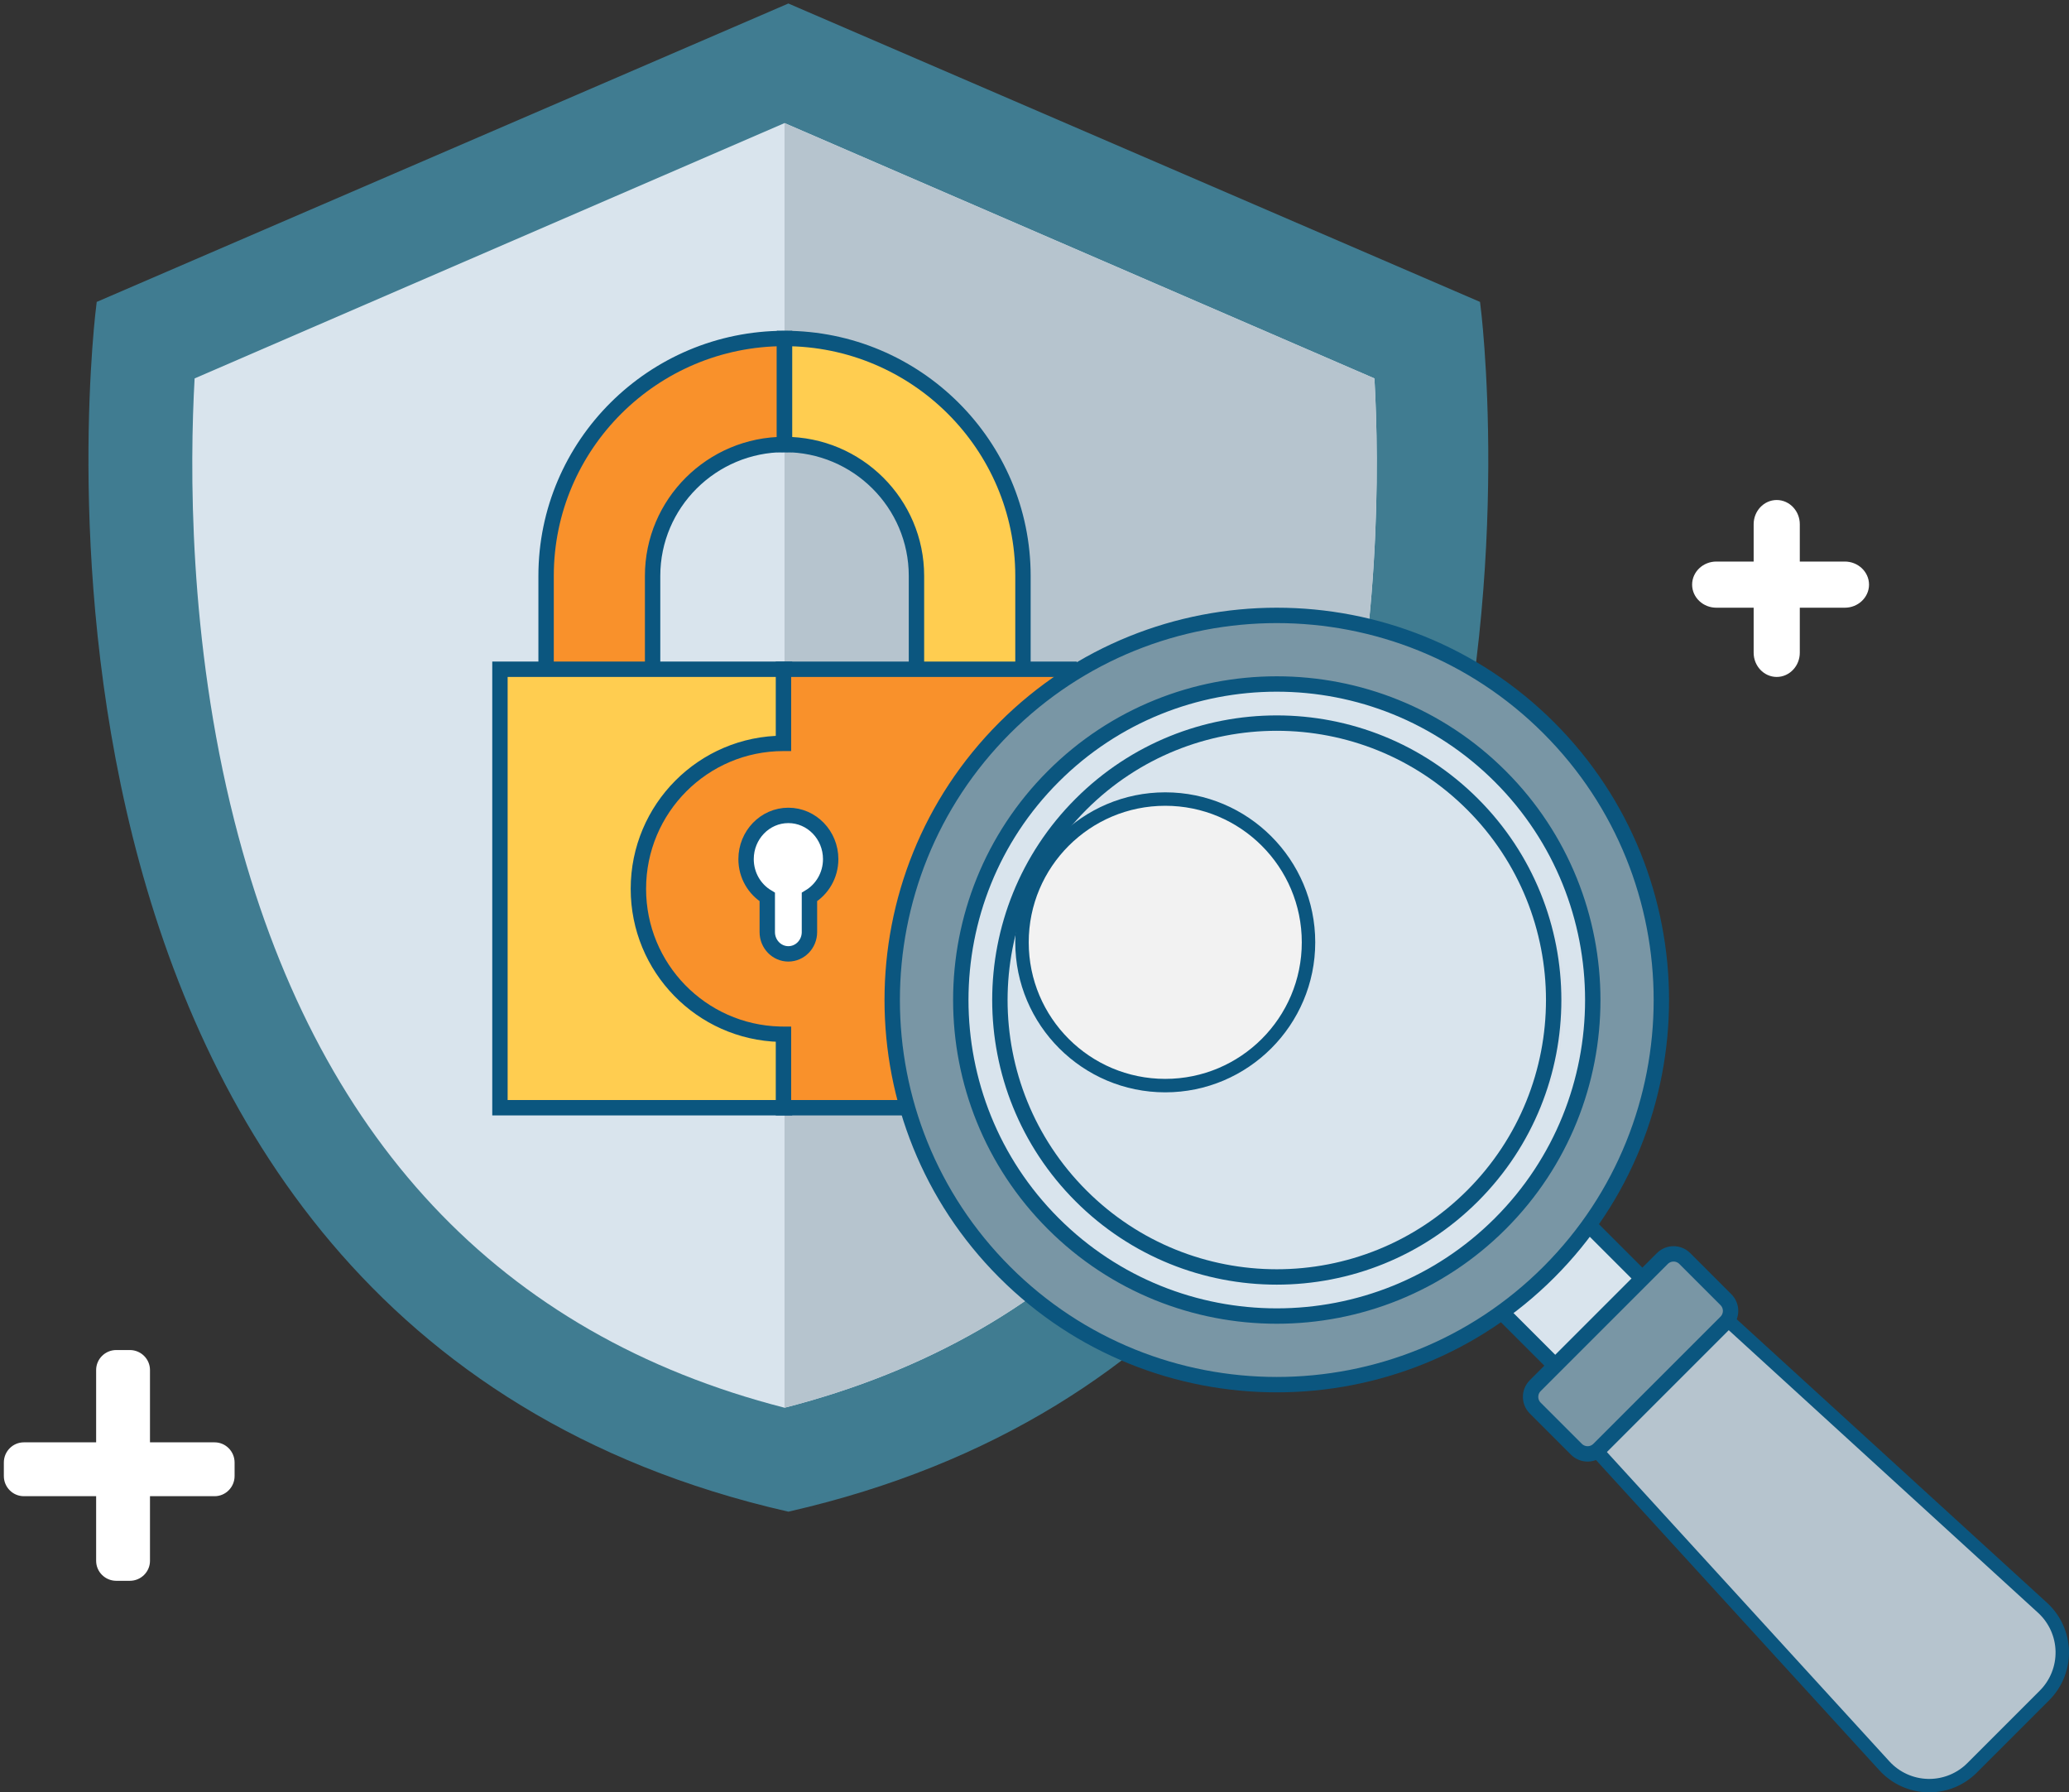 <?xml version="1.0" encoding="UTF-8" standalone="no"?>
<svg width="269px" height="233px" viewBox="0 0 269 233" version="1.1" xmlns="http://www.w3.org/2000/svg" xmlns:xlink="http://www.w3.org/1999/xlink">
    <rect x="0" y="0" width="269" height="233" fill="#333333" stroke="none"/>
    <!-- Generator: Sketch 50.2 (55047) - http://www.bohemiancoding.com/sketch -->
    <title>Group 2</title>
    <desc>Created with Sketch.</desc>
    <defs></defs>
    <g id="Page-1" stroke="none" stroke-width="1" fill="none" fill-rule="evenodd">
        <g id="security" transform="translate(-305, -830)">
            <g id="Group-2" transform="translate(306, 831)">
                <path d="M101.5,195 C-5.25,170.624 12.034,38.594 12.034,38.594 L101.5,0 L190.966,38.594 C190.966,38.594 208.249,170.624 101.5,195" id="Fill-1" fill="#407C91"></path>
                <path d="M101.5,195 C-5.25,170.624 12.034,38.594 12.034,38.594 L101.5,0 L190.966,38.594 C190.966,38.594 208.249,170.624 101.5,195 Z" id="Stroke-3" stroke="#407C91"></path>
                <path d="M172.519,105.734 C162.063,146.878 138.011,172.517 101,182 C63.989,172.517 39.937,146.878 29.481,105.734 C23.464,82.065 23.675,59.403 24.303,48.193 L101,15 L177.697,48.193 C178.324,59.392 178.537,82.057 172.519,105.734" id="Fill-5" fill="#D9E4ED"></path>
                <path d="M172.519,105.734 C162.063,146.878 138.011,172.517 101,182 L101,15 L177.697,48.193 C178.324,59.392 178.537,82.057 172.519,105.734" id="Fill-7" fill="#B6C4CE"></path>
                <path d="M70,73.862 L70,95 L77.196,95 L83.848,95 L83.848,73.862 C83.848,64.443 91.543,56.783 101,56.783 L101,50.267 L101,43 C83.902,43 70,56.849 70,73.862" id="Fill-9" fill="#F9912B"></path>
                <path d="M70,73.862 L70,95 L77.196,95 L83.848,95 L83.848,73.862 C83.848,64.443 91.543,56.783 101,56.783 L101,50.267 L101,43 C83.902,43 70,56.849 70,73.862 Z" id="Stroke-11" stroke="#0B567F" stroke-width="2" stroke-linecap="round"></path>
                <path d="M101,43 L101,50.267 L101,56.783 C110.468,56.783 118.153,64.443 118.153,73.863 L118.153,95 L124.804,95 L132,95 L132,73.863 C132,56.849 118.094,43 101,43" id="Fill-13" fill="#FFCD50"></path>
                <path d="M101,43 L101,50.267 L101,56.783 C110.468,56.783 118.153,64.443 118.153,73.863 L118.153,95 L124.804,95 L132,95 L132,73.863 C132,56.849 118.094,43 101,43 Z" id="Stroke-15" stroke="#0B567F" stroke-width="2"></path>
                <polygon id="Fill-17" fill="#FFCD50" points="64 143 101 143 101 86 64 86"></polygon>
                <polygon id="Stroke-19" stroke="#0B567F" stroke-width="2" points="64 143 101 143 101 86 64 86"></polygon>
                <path d="M100.862,86 L100.862,95.637 L100.857,95.637 C90.444,95.637 82,104.101 82,114.546 C82,124.819 90.177,133.174 100.369,133.443 C100.535,133.443 100.694,133.45 100.857,133.45 L100.862,133.45 L100.862,143 L138,143 L138,86 L100.862,86 Z" id="Fill-20" fill="#F9912B"></path>
                <path d="M100.862,86 L100.862,95.637 L100.857,95.637 C90.444,95.637 82,104.101 82,114.546 C82,124.819 90.177,133.174 100.369,133.443 C100.535,133.443 100.694,133.45 100.857,133.45 L100.862,133.45 L100.862,143 L138,143 L138,86 L100.862,86 Z" id="Stroke-21" stroke="#0B567F" stroke-width="2" stroke-linecap="round"></path>
                <path d="M107,110.683 C107,107.548 104.537,105 101.496,105 C98.458,105 96,107.548 96,110.683 C96,112.79 97.111,114.619 98.756,115.604 L98.756,120.17 C98.756,121.728 99.983,123 101.496,123 C103.013,123 104.24,121.728 104.24,120.17 L104.24,115.604 C105.885,114.619 107,112.79 107,110.683" id="Fill-22" fill="#FFFFFF"></path>
                <path d="M107,110.683 C107,107.548 104.537,105 101.496,105 C98.458,105 96,107.548 96,110.683 C96,112.79 97.111,114.619 98.756,115.604 L98.756,120.17 C98.756,121.728 99.983,123 101.496,123 C103.013,123 104.24,121.728 104.24,120.17 L104.24,115.604 C105.885,114.619 107,112.79 107,110.683 Z" id="Stroke-23" stroke="#0D5984" stroke-width="2"></path>
                <polygon id="Fill-24" fill="#D9E4ED" points="217 169.67 205.669 181 191 166.331 202.331 155"></polygon>
                <polygon id="Stroke-25" stroke="#0B567F" stroke-width="2" points="217 169.67 205.669 181 191 166.331 202.331 155"></polygon>
                <path d="M197.673,96.327 C215.442,114.096 215.442,142.904 197.673,160.673 C179.904,178.442 151.095,178.442 133.326,160.673 C115.558,142.904 115.558,114.096 133.326,96.327 C151.095,78.558 179.904,78.558 197.673,96.327 Z" id="Stroke-26" stroke="#0B567F" stroke-width="2"></path>
                <path d="M139.754,103.564 C125.558,117.589 125.558,140.411 139.754,154.435 C153.95,168.461 177.049,168.461 191.245,154.435 C205.442,140.411 205.442,117.589 191.245,103.564 C177.049,89.539 153.95,89.539 139.754,103.564 M194.859,158.005 C178.67,173.998 152.33,173.998 136.141,158.005 C119.953,142.012 119.952,115.989 136.142,99.995 C152.331,84.001 178.671,84.002 194.859,99.994 C211.047,115.989 211.047,142.011 194.859,158.005" id="Fill-27" fill="#D9E4ED"></path>
                <path d="M139.754,103.564 C125.558,117.589 125.558,140.411 139.754,154.435 C153.95,168.461 177.049,168.461 191.245,154.435 C205.442,140.411 205.442,117.589 191.245,103.564 C177.049,89.539 153.95,89.539 139.754,103.564 Z M194.859,158.005 C178.67,173.998 152.33,173.998 136.141,158.005 C119.953,142.012 119.952,115.989 136.142,99.995 C152.331,84.001 178.671,84.002 194.859,99.994 C211.047,115.989 211.047,142.011 194.859,158.005 Z" id="Stroke-28" stroke="#D8E2EB"></path>
                <path d="M135.937,99.937 C119.911,115.962 119.911,142.037 135.937,158.064 C151.962,174.089 178.038,174.088 194.064,158.064 C210.089,142.038 210.09,115.962 194.064,99.937 C178.038,83.91 151.962,83.911 135.937,99.937 M200.372,164.372 C180.868,183.876 149.133,183.876 129.628,164.372 C110.124,144.868 110.124,113.133 129.628,93.628 C149.133,74.124 180.868,74.124 200.372,93.628 C219.876,113.133 219.876,144.868 200.372,164.372" id="Fill-29" fill="#7996A5"></path>
                <path d="M135.937,99.937 C119.911,115.962 119.911,142.037 135.937,158.064 C151.962,174.089 178.038,174.088 194.064,158.064 C210.089,142.038 210.09,115.962 194.064,99.937 C178.038,83.91 151.962,83.911 135.937,99.937 Z M200.372,164.372 C180.868,183.876 149.133,183.876 129.628,164.372 C110.124,144.868 110.124,113.133 129.628,93.628 C149.133,74.124 180.868,74.124 200.372,93.628 C219.876,113.133 219.876,144.868 200.372,164.372 Z" id="Stroke-30" stroke="#0B567F" stroke-width="2"></path>
                <path d="M249.496,230.998 C247.354,230.95 245.296,230.015 243.85,228.431 L202,182.618 L218.618,166 L264.431,207.85 C266.014,209.296 266.949,211.353 266.998,213.497 C267.046,215.64 266.204,217.738 264.689,219.253 L255.253,228.689 C253.763,230.179 251.782,231 249.676,231 L249.496,230.998 Z" id="Fill-31" fill="#B6C4CE"></path>
                <path d="M218.778,165 L217.598,166.181 L202.18,181.598 L201,182.777 L202.126,184.01 L243.36,229.152 C244.964,230.907 247.248,231.945 249.625,231.998 C249.692,231.999 249.757,232 249.823,232 C252.161,232 254.359,231.09 256.012,229.437 L265.436,220.012 C267.118,218.332 268.051,216.004 267.998,213.626 C267.944,211.249 266.906,208.966 265.151,207.362 L220.011,166.125 L218.778,165 Z M218.832,167.416 L263.973,208.651 C265.385,209.941 266.208,211.753 266.252,213.665 C266.294,215.579 265.554,217.425 264.201,218.778 L254.777,228.203 C253.462,229.518 251.68,230.254 249.823,230.254 C249.771,230.254 249.718,230.254 249.665,230.252 C247.752,230.21 245.941,229.386 244.65,227.973 L203.415,182.832 L218.832,167.416 Z" id="Fill-32" fill="#0B567F"></path>
                <path d="M223.396,170.87 L206.87,187.396 C206.064,188.201 204.759,188.201 203.953,187.396 L198.604,182.047 C197.799,181.241 197.799,179.935 198.604,179.13 L215.129,162.604 C215.935,161.799 217.241,161.799 218.047,162.604 L223.396,167.954 C224.201,168.759 224.201,170.065 223.396,170.87" id="Fill-33" fill="#7996A5"></path>
                <path d="M223.396,170.87 L206.87,187.396 C206.064,188.201 204.759,188.201 203.953,187.396 L198.604,182.047 C197.799,181.241 197.799,179.935 198.604,179.13 L215.129,162.604 C215.935,161.799 217.241,161.799 218.047,162.604 L223.396,167.954 C224.201,168.759 224.201,170.065 223.396,170.87 Z" id="Stroke-34" stroke="#0B567F" stroke-width="2"></path>
                <path d="M238.852,77 L222.149,77 C220.968,77 220,76.1 220,75 C220,73.9 220.968,73 222.149,73 L238.852,73 C240.033,73 241,73.9 241,75 C241,76.1 240.033,77 238.852,77" id="Fill-39" fill="#FFFFFF"></path>
                <path d="M238.852,77 L222.149,77 C220.968,77 220,76.1 220,75 C220,73.9 220.968,73 222.149,73 L238.852,73 C240.033,73 241,73.9 241,75 C241,76.1 240.033,77 238.852,77 Z" id="Stroke-40" stroke="#FFFFFF" stroke-width="2"></path>
                <path d="M228,83.852 L228,67.148 C228,65.967 228.9,65 230,65 C231.1,65 232,65.967 232,67.148 L232,83.852 C232,85.033 231.1,86 230,86 C228.9,86 228,85.033 228,83.852" id="Fill-41" fill="#FFFFFF"></path>
                <path d="M228,83.852 L228,67.148 C228,65.967 228.9,65 230,65 C231.1,65 232,65.967 232,67.148 L232,83.852 C232,85.033 231.1,86 230,86 C228.9,86 228,85.033 228,83.852 Z" id="Stroke-42" stroke="#FFFFFF" stroke-width="2"></path>
                <path d="M26.906,193 L2.095,193 C0.942,193 0,192.047 0,190.882 L0,189.118 C0,187.953 0.942,187 2.095,187 L26.906,187 C28.058,187 29,187.953 29,189.118 L29,190.882 C29,192.047 28.058,193 26.906,193" id="Fill-43" fill="#FFFFFF"></path>
                <path d="M26.906,193 L2.095,193 C0.942,193 0,192.047 0,190.882 L0,189.118 C0,187.953 0.942,187 2.095,187 L26.906,187 C28.058,187 29,187.953 29,189.118 L29,190.882 C29,192.047 28.058,193 26.906,193 Z" id="Stroke-44" stroke="#FFFFFF"></path>
                <path d="M12,201.907 L12,177.094 C12,175.942 12.953,175 14.118,175 L15.882,175 C17.047,175 18,175.942 18,177.094 L18,201.907 C18,203.058 17.047,204 15.882,204 L14.118,204 C12.953,204 12,203.058 12,201.907" id="Fill-45" fill="#FFFFFF"></path>
                <path d="M12,201.907 L12,177.094 C12,175.942 12.953,175 14.118,175 L15.882,175 C17.047,175 18,175.942 18,177.094 L18,201.907 C18,203.058 17.047,204 15.882,204 L14.118,204 C12.953,204 12,203.058 12,201.907 Z" id="Stroke-46" stroke="#FFFFFF"></path>
                <path d="M190.455,103.545 C204.515,117.604 204.515,140.397 190.455,154.457 C176.396,168.514 153.602,168.514 139.544,154.457 C125.485,140.397 125.485,117.604 139.544,103.545 C153.602,89.485 176.396,89.485 190.455,103.545" id="Fill-47" fill="#D9E4ED"></path>
                <path d="M190.455,103.545 C204.515,117.604 204.515,140.397 190.455,154.457 C176.396,168.514 153.602,168.514 139.544,154.457 C125.485,140.397 125.485,117.604 139.544,103.545 C153.602,89.485 176.396,89.485 190.455,103.545 Z" id="Stroke-48" stroke="#0B567F" stroke-width="2"></path>
                <path d="M150.5,140 C140.299,140 132,131.701 132,121.5 C132,111.298 140.299,103 150.5,103 C160.701,103 169,111.298 169,121.5 C169,131.701 160.701,140 150.5,140" id="Fill-49" fill="#F2F2F2"></path>
                <path d="M150.5,102 C139.748,102 131,110.748 131,121.5 C131,132.253 139.748,141 150.5,141 C161.252,141 170,132.253 170,121.5 C170,110.748 161.252,102 150.5,102 M150.5,103.749 C160.303,103.749 168.251,111.697 168.251,121.5 C168.251,131.305 160.303,139.251 150.5,139.251 C140.696,139.251 132.749,131.305 132.749,121.5 C132.749,111.697 140.696,103.749 150.5,103.749" id="Fill-50" fill="#0B567F"></path>
            </g>
        </g>
    </g>
</svg>